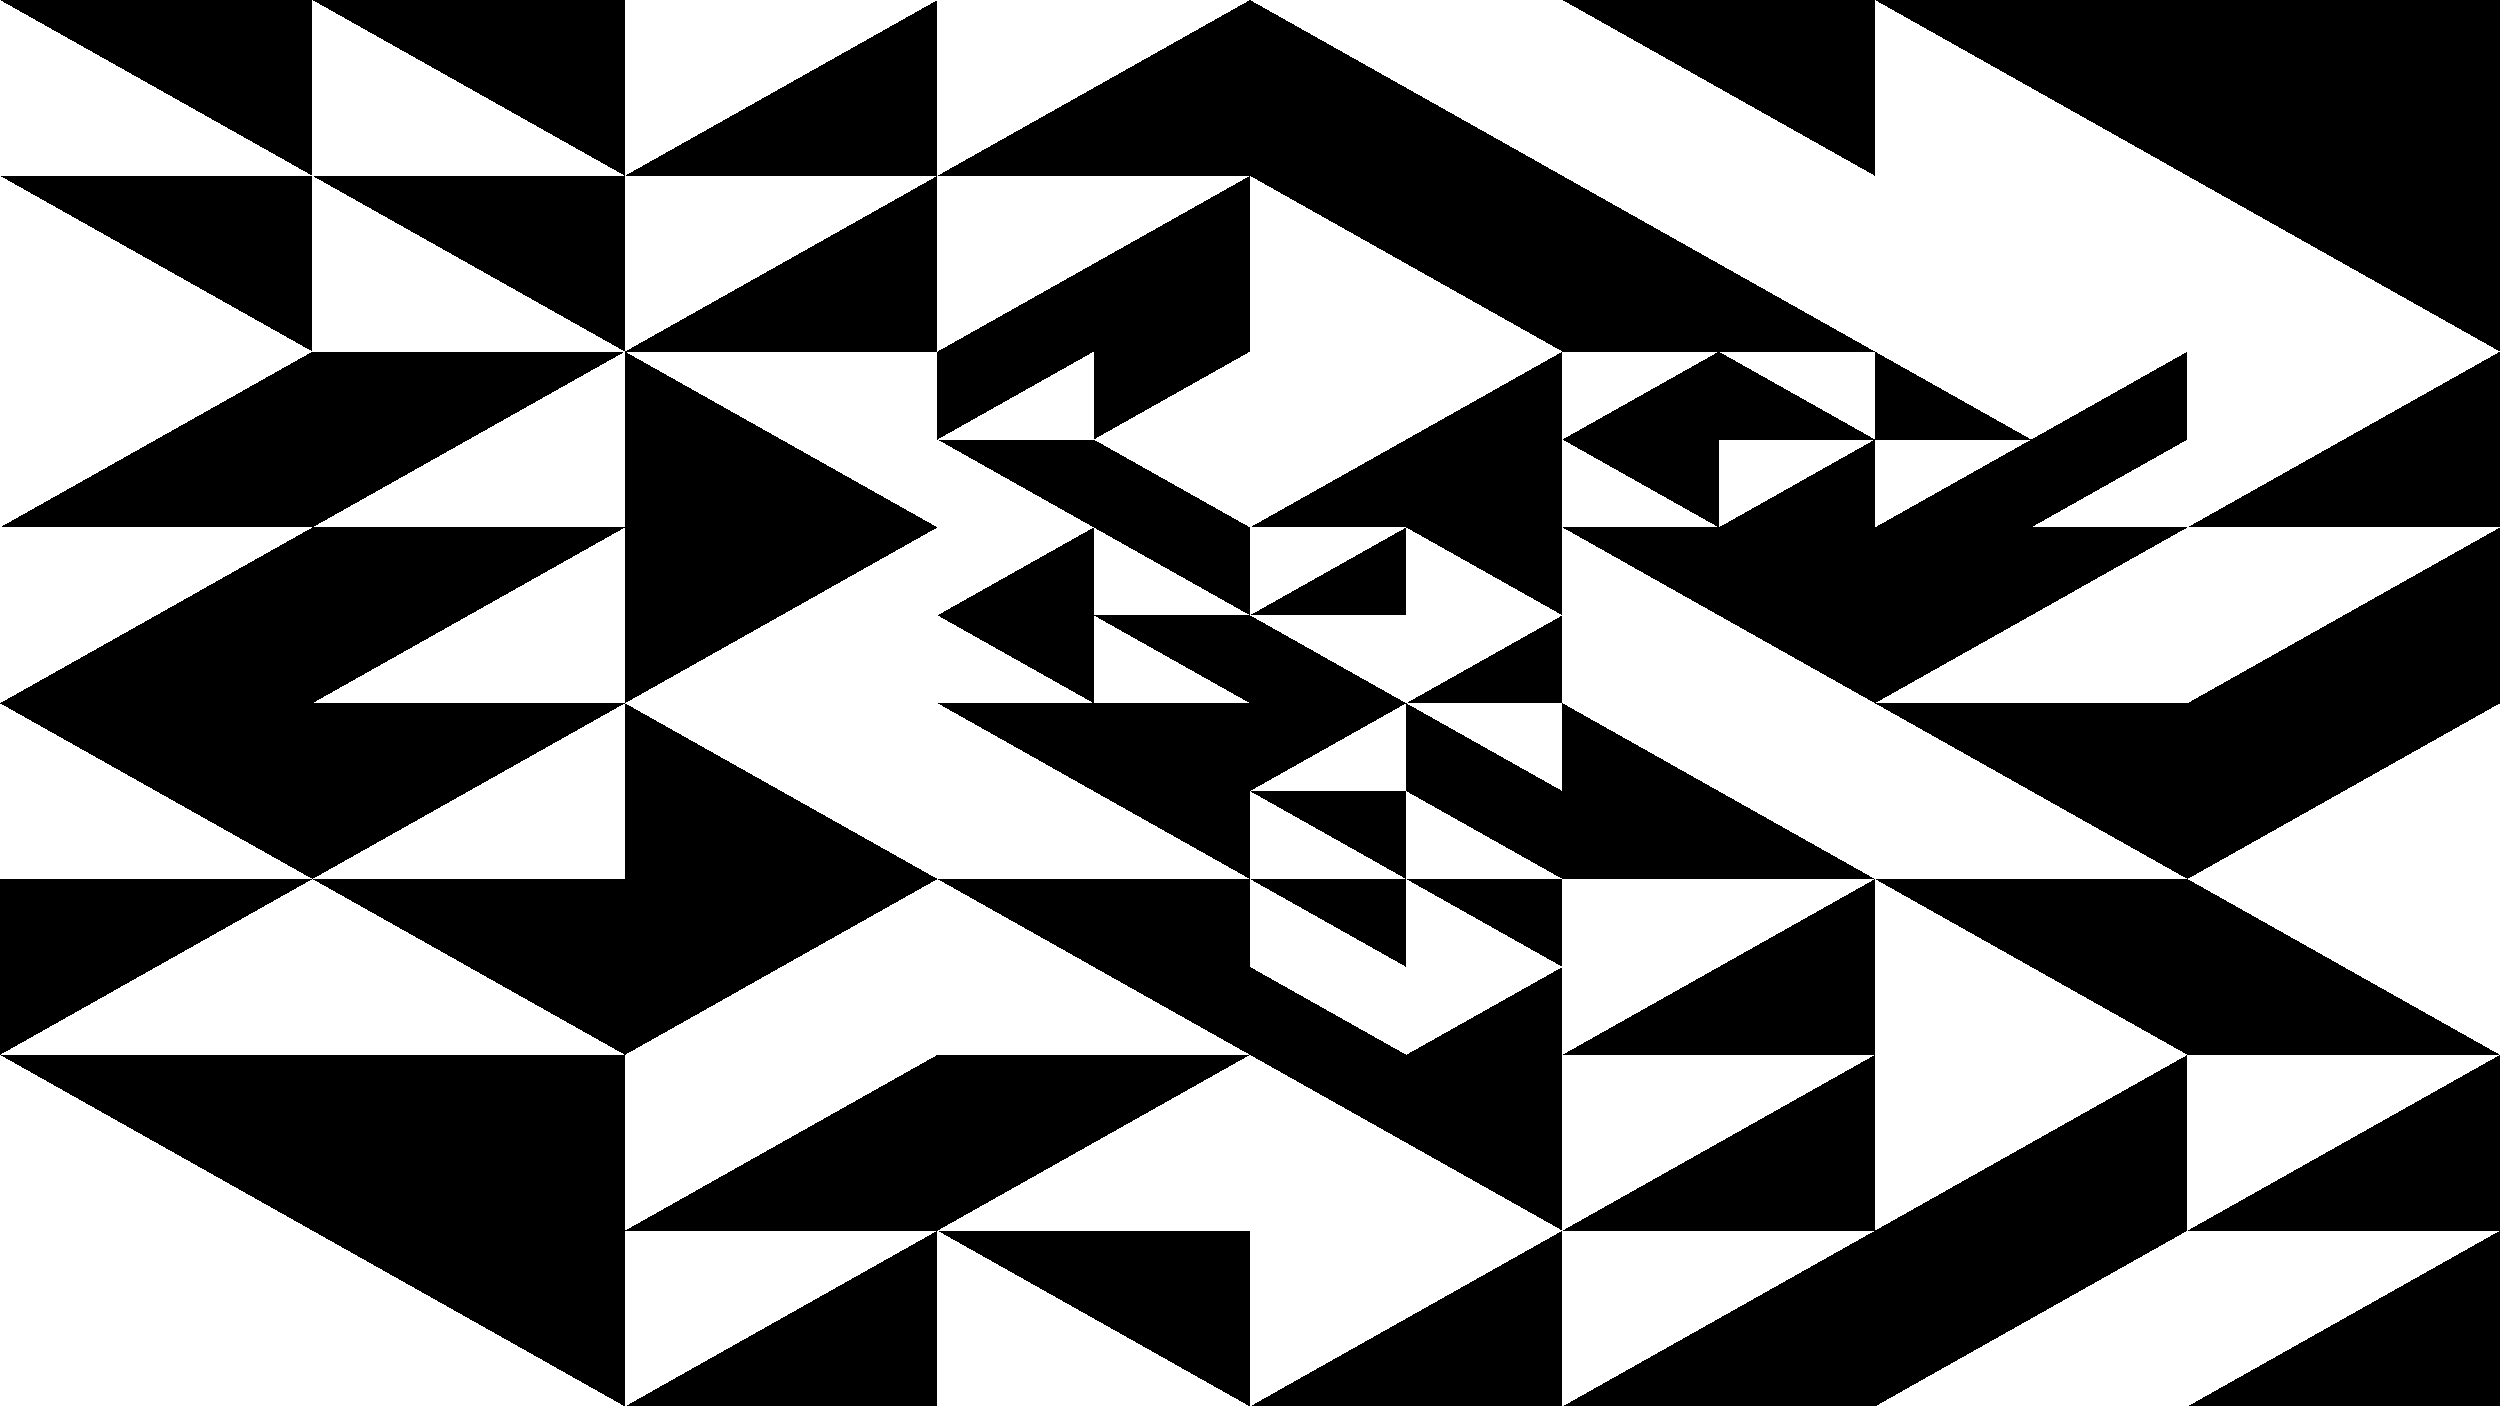 <svg xmlns="http://www.w3.org/2000/svg" version="1.1" xmlns:xlink="http://www.w3.org/1999/xlink" xmlns:svgjs="http://svgjs.dev/svgjs" viewBox="0 0 1422 800"><g shape-rendering="crispEdges" stroke-linejoin="round" fill="hsl(220, 62%, 45%)"><polygon points="1422,0 1066.5,0 1422,200"></polygon><polygon points="1066.5,100 1066.5,0 888.75,0"></polygon><polygon points="711,100 711,0 888.75,100"></polygon><polygon points="888.75,100 888.75,200 711,100"></polygon><polygon points="888.75,100 1066.5,200 888.75,200"></polygon><polygon points="977.625,200 1066.5,250 977.625,250"></polygon><polygon points="977.625,250 888.75,250 977.625,200"></polygon><polygon points="888.75,250 977.625,250 977.625,300"></polygon><polygon points="977.625,300 1066.5,250 1066.5,300"></polygon><polygon points="711,300 888.75,200 888.75,300"></polygon><polygon points="888.75,350 888.75,300 799.875,300"></polygon><polygon points="799.875,300 711,350 799.875,350"></polygon><polygon points="799.875,400 711,350 711,400"></polygon><polygon points="888.75,400 799.875,400 888.75,350"></polygon><polygon points="888.75,300 1066.5,300 1066.5,400"></polygon><polygon points="1422,200 1422,300 1244.25,300"></polygon><polygon points="1244.25,250 1244.25,200 1155.375,250"></polygon><polygon points="1066.5,250 1155.375,250 1066.5,200"></polygon><polygon points="1066.5,300 1155.375,250 1155.375,300"></polygon><polygon points="1155.375,250 1244.25,250 1155.375,300"></polygon><polygon points="1066.5,400 1244.25,300 1066.5,300"></polygon><polygon points="1422,400 1422,300 1244.25,400"></polygon><polygon points="711,100 711,0 533.25,100"></polygon><polygon points="533.25,100 533.25,0 355.5,100"></polygon><polygon points="355.5,200 533.25,100 533.25,200"></polygon><polygon points="711,100 711,200 533.25,200"></polygon><polygon points="355.5,100 355.5,0 177.75,0"></polygon><polygon points="177.75,100 177.75,0 0,0"></polygon><polygon points="177.75,100 177.75,200 0,100"></polygon><polygon points="177.75,100 355.5,200 355.5,100"></polygon><polygon points="177.75,300 177.75,200 355.5,200"></polygon><polygon points="0,300 177.75,300 177.75,200"></polygon><polygon points="177.75,400 177.75,300 0,400"></polygon><polygon points="177.75,400 355.5,300 177.75,300"></polygon><polygon points="622.125,250 622.125,200 711,200"></polygon><polygon points="622.125,200 533.25,250 533.25,200"></polygon><polygon points="622.125,250 533.25,250 622.125,300"></polygon><polygon points="622.125,300 711,300 622.125,250"></polygon><polygon points="355.5,300 533.25,300 355.5,200"></polygon><polygon points="533.25,300 355.5,400 355.5,300"></polygon><polygon points="622.125,300 711,350 711,300"></polygon><polygon points="622.125,350 622.125,300 533.25,350"></polygon><polygon points="622.125,400 622.125,350 533.25,350"></polygon><polygon points="711,400 622.125,350 711,350"></polygon><polygon points="711,400 711,500 533.25,400"></polygon><polygon points="533.25,500 355.5,500 355.5,400"></polygon><polygon points="533.25,500 355.5,500 355.5,600"></polygon><polygon points="711,600 711,500 533.25,500"></polygon><polygon points="177.75,400 177.75,500 355.5,400"></polygon><polygon points="177.75,500 177.75,400 0,400"></polygon><polygon points="177.75,500 0,500 0,600"></polygon><polygon points="355.5,500 355.5,600 177.75,500"></polygon><polygon points="355.5,800 355.5,600 0,600"></polygon><polygon points="711,600 533.25,600 533.25,700"></polygon><polygon points="533.25,700 355.5,700 533.25,600"></polygon><polygon points="355.5,800 533.25,700 533.25,800"></polygon><polygon points="711,700 711,800 533.25,700"></polygon><polygon points="1422,400 1244.25,400 1244.25,500"></polygon><polygon points="1066.5,400 1244.25,400 1244.25,500"></polygon><polygon points="1244.25,500 1244.25,600 1066.5,500"></polygon><polygon points="1244.25,600 1422,600 1244.25,500"></polygon><polygon points="888.75,400 1066.5,500 888.75,500"></polygon><polygon points="799.875,400 799.875,450 888.75,450"></polygon><polygon points="799.875,400 711,400 711,450"></polygon><polygon points="711,450 799.875,450 799.875,500"></polygon><polygon points="888.75,450 799.875,450 888.75,500"></polygon><polygon points="888.75,550 888.75,500 799.875,500"></polygon><polygon points="799.875,500 799.875,550 711,500"></polygon><polygon points="799.875,600 711,550 711,600"></polygon><polygon points="888.75,550 888.75,600 799.875,600"></polygon><polygon points="1066.5,600 1066.5,500 888.75,600"></polygon><polygon points="1066.5,600 1066.5,700 888.75,700"></polygon><polygon points="711,600 888.75,700 888.75,600"></polygon><polygon points="888.75,800 888.75,700 711,800"></polygon><polygon points="1066.5,800 1066.5,700 888.75,800"></polygon><polygon points="1244.25,700 1422,700 1422,600"></polygon><polygon points="1244.25,600 1244.25,700 1066.5,700"></polygon><polygon points="1066.5,700 1244.25,700 1066.5,800"></polygon><polygon points="1422,700 1422,800 1244.25,800"></polygon></g><g fill="hsl(220, 62%, 45%)" stroke-width="3" stroke="hsl(220, 43%, 13%)"></g></svg>